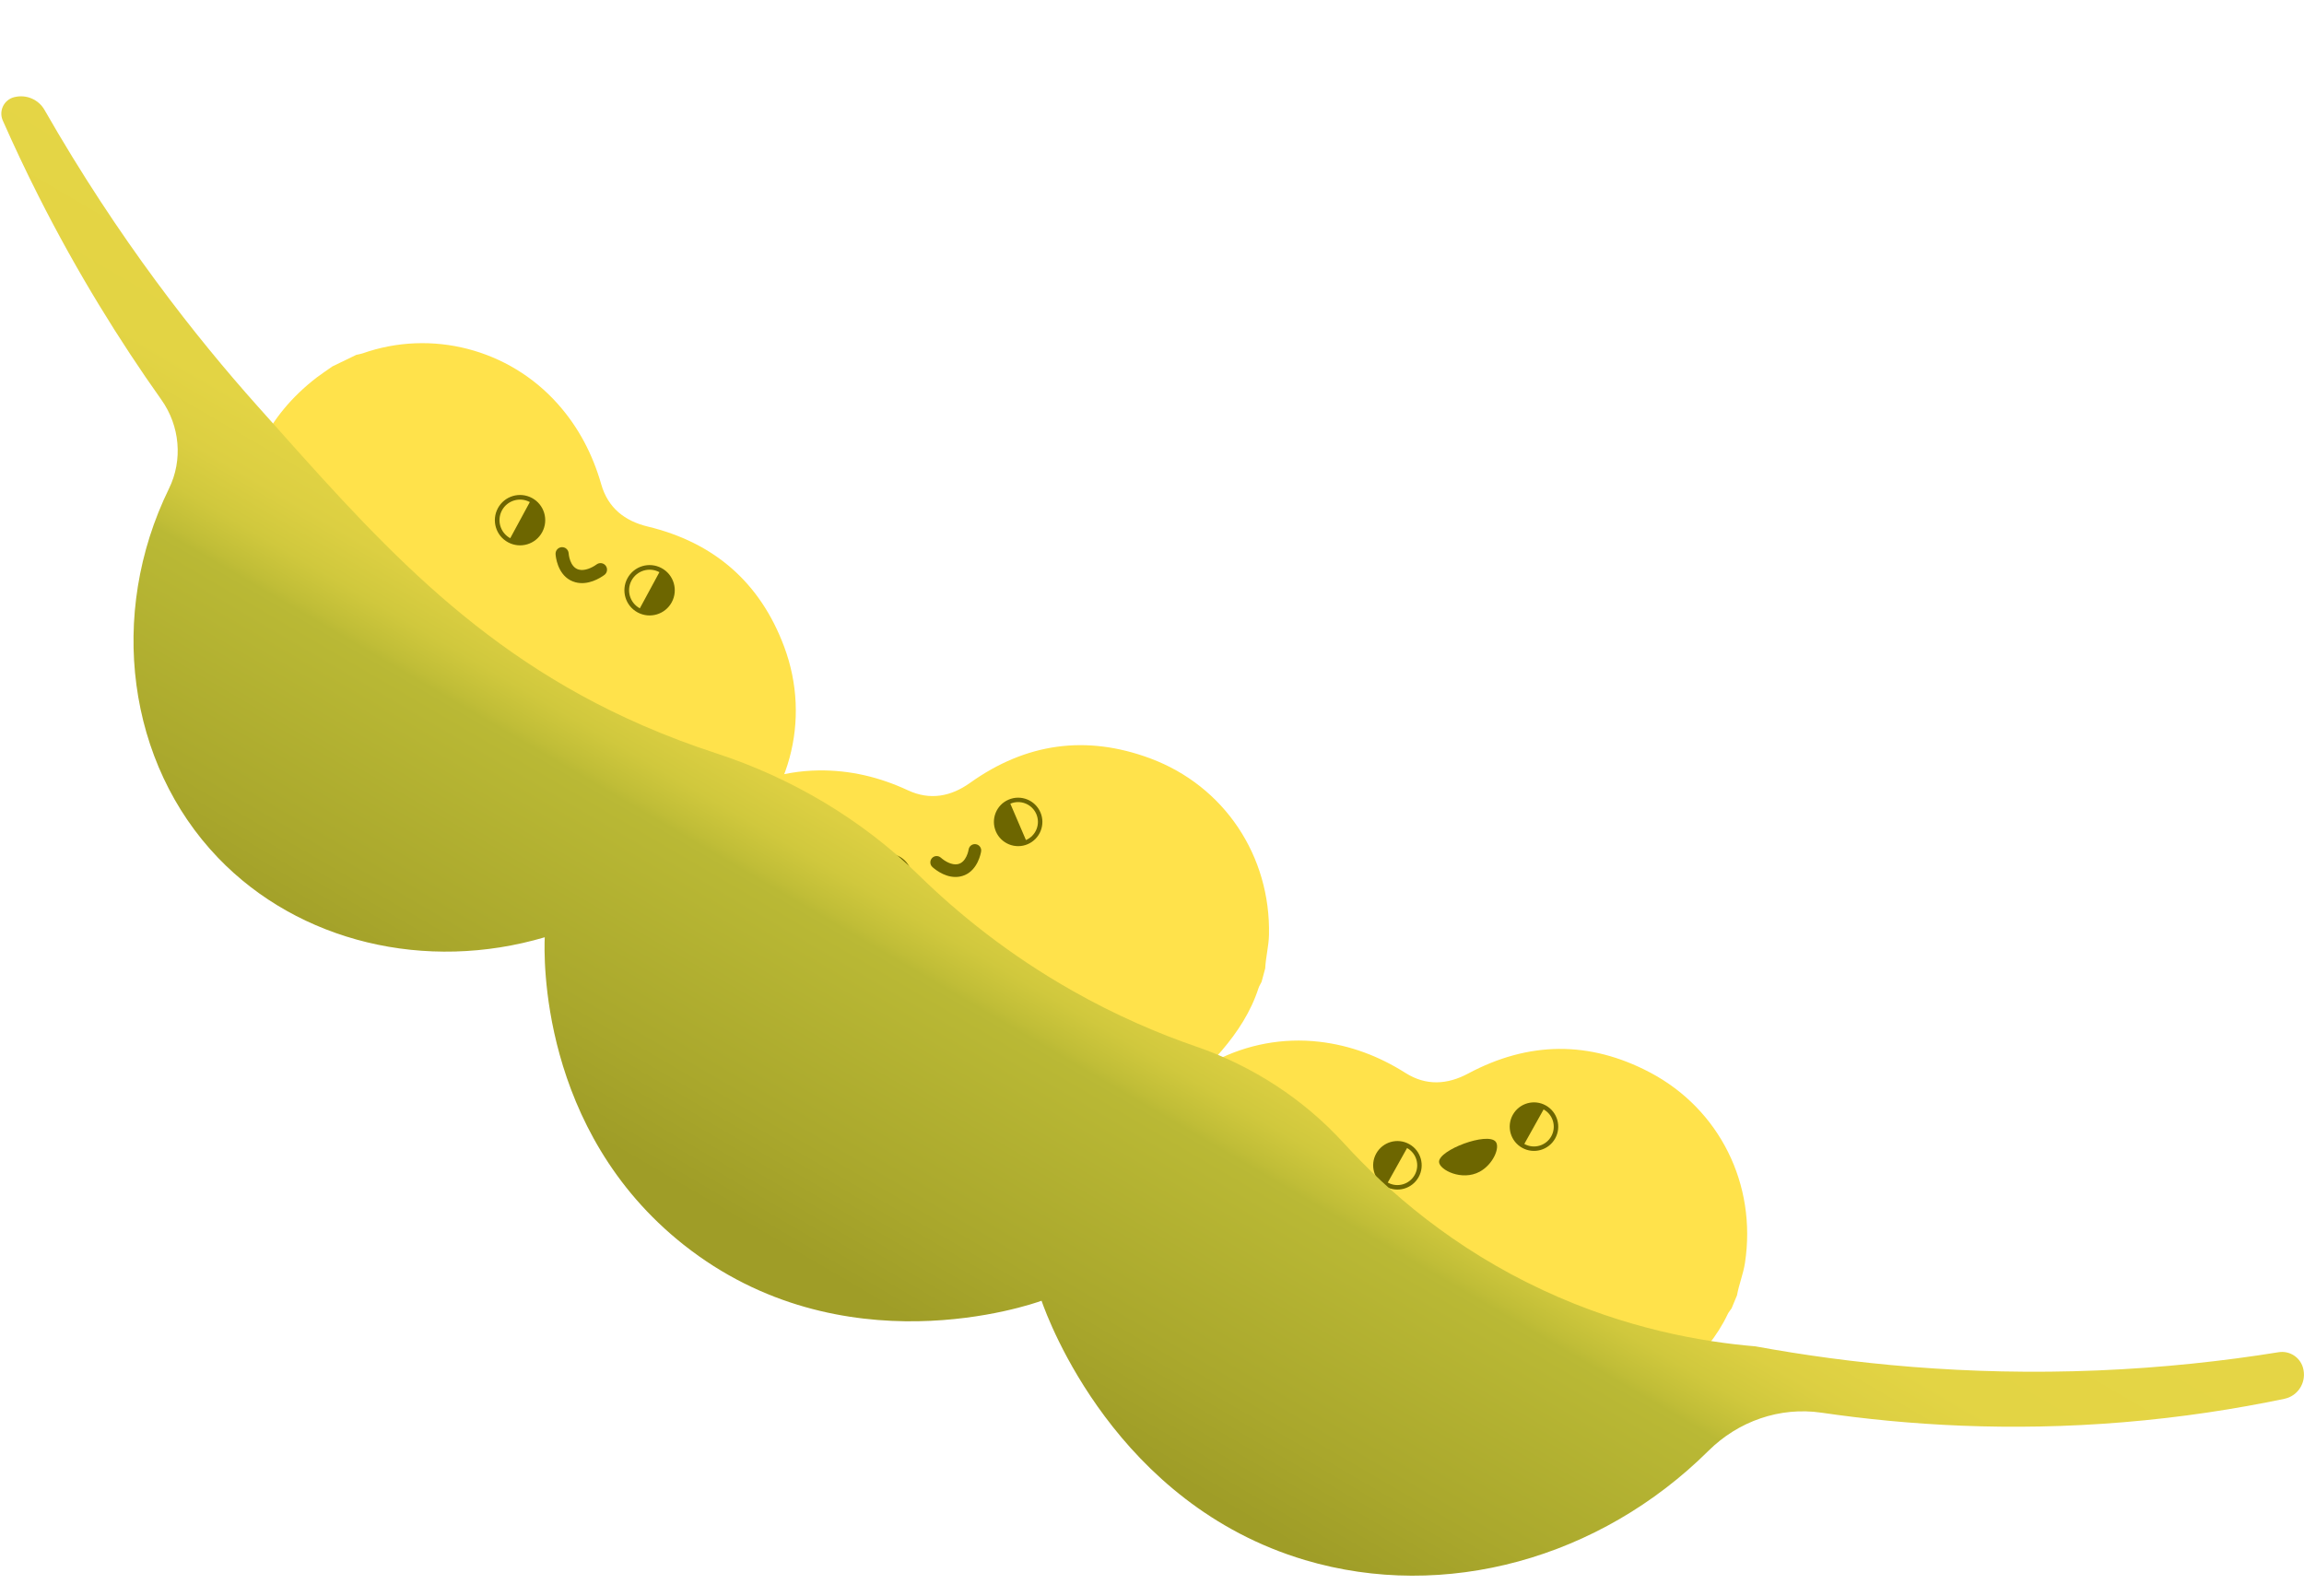 <svg width="557" height="386" viewBox="0 0 557 386" fill="none" xmlns="http://www.w3.org/2000/svg">
<path d="M272.263 281.361C273.089 279.374 273.906 277.392 274.732 275.404C275.019 274.991 275.36 274.603 275.608 274.168C284.164 258.646 301.344 249.839 318.958 251.883C326.515 252.757 333.386 255.379 339.79 259.43C344.755 262.573 349.889 262.264 354.924 259.569C369.539 251.754 384.249 251.589 398.881 259.298C415.762 268.2 424.734 286.441 421.857 305.321C421.451 308.015 420.403 310.529 419.921 313.201C419.484 314.248 419.055 315.289 418.618 316.336C418.306 316.802 417.921 317.232 417.681 317.734C415.122 323.148 411.295 327.622 406.928 331.569C398.177 339.473 388.056 345.128 376.847 348.827C357.663 355.165 338.448 354.909 319.378 348.534C305.208 343.799 292.783 336.065 282.561 325.094C272.237 314.01 268.416 300.913 271.188 285.972C271.497 284.433 271.91 282.907 272.263 281.361Z" fill="#FFE24B"/>
<path d="M155.344 221.501C155.904 219.427 156.464 217.353 157.024 215.279C157.264 214.828 157.551 214.407 157.735 213.94C164.229 197.448 180.137 186.517 197.874 186.278C205.481 186.176 212.627 187.887 219.502 191.086C224.829 193.564 229.874 192.599 234.526 189.28C248.015 179.655 262.577 177.603 278.087 183.372C295.98 190.036 307.215 206.97 306.78 226.069C306.719 228.792 305.997 231.421 305.871 234.13C305.574 235.223 305.277 236.315 304.989 237.406C304.742 237.91 304.418 238.391 304.249 238.917C302.408 244.612 299.184 249.546 295.363 254.02C287.704 262.982 278.386 269.89 267.747 274.993C249.531 283.743 230.446 285.951 210.717 282.077C196.053 279.2 182.735 273.129 171.19 263.552C159.528 253.88 154.061 241.385 154.895 226.205C154.983 224.638 155.195 223.072 155.344 221.501Z" fill="#FFE24B"/>
<path d="M80.356 88.595C82.294 87.657 84.229 86.73 86.157 85.79C86.649 85.672 87.156 85.611 87.631 85.447C104.346 79.551 123.025 84.398 134.823 97.64C139.882 103.314 143.275 109.849 145.36 117.128C146.978 122.783 151.012 125.963 156.568 127.304C172.684 131.188 183.771 140.85 189.565 156.338C196.247 174.219 190.815 193.801 176.105 205.995C174.006 207.739 171.552 208.911 169.419 210.594C168.4 211.089 167.384 211.576 166.366 212.071C165.827 212.207 165.254 212.28 164.743 212.496C159.234 214.834 153.388 215.637 147.516 215.672C135.725 215.759 124.407 213.246 113.576 208.552C95.03 200.516 80.851 187.552 70.857 170.106C63.422 157.151 59.292 143.104 58.958 128.107C58.624 112.964 64.481 100.638 76.492 91.326C77.745 90.378 79.069 89.512 80.356 88.595Z" fill="#FFE24B"/>
<path d="M128.62 120.414C125.658 118.816 121.967 119.91 120.369 122.872C118.77 125.834 119.865 129.525 122.827 131.124C125.788 132.723 129.48 131.628 131.078 128.666C132.677 125.704 131.573 122.01 128.62 120.414ZM123.354 130.132C120.942 128.828 120.047 125.809 121.351 123.397C122.655 120.985 125.674 120.09 128.086 121.394L123.354 130.132Z" fill="#6D6600"/>
<path d="M159.939 137.362C156.977 135.763 153.285 136.858 151.687 139.82C150.088 142.782 151.183 146.473 154.145 148.072C157.107 149.67 160.798 148.576 162.397 145.614C163.992 142.661 162.9 138.961 159.939 137.362ZM154.682 147.082C152.27 145.778 151.375 142.76 152.679 140.347C153.983 137.935 157.002 137.041 159.414 138.345L154.682 147.082Z" fill="#6D6600"/>
<path d="M137.85 140.283C134.726 138.596 134.341 134.507 134.314 133.989C134.254 133.117 134.911 132.361 135.782 132.301C136.653 132.241 137.41 132.898 137.47 133.769C137.482 133.908 137.71 137.14 139.926 137.72C141.327 138.095 143.075 137.311 144.238 136.462C144.939 135.947 145.929 136.088 146.451 136.802C146.966 137.503 146.812 138.5 146.111 139.015C145.015 139.811 142.145 141.592 139.11 140.784C138.646 140.66 138.228 140.487 137.85 140.283Z" fill="#6D6600"/>
<path d="M243.827 193.344C246.797 192.066 250.246 193.441 251.524 196.412C252.801 199.383 251.426 202.832 248.456 204.109C245.485 205.387 242.036 204.012 240.758 201.041C239.479 198.061 240.854 194.612 243.827 193.344ZM248.025 203.113C250.447 202.074 251.577 199.262 250.535 196.831C249.496 194.409 246.684 193.279 244.253 194.32L248.025 203.113Z" fill="#6D6600"/>
<path d="M212.325 206.859C215.295 205.581 218.744 206.957 220.022 209.927C221.299 212.898 219.924 216.347 216.954 217.624C213.983 218.902 210.534 217.527 209.256 214.556C207.979 211.585 209.354 208.136 212.325 206.859ZM216.525 216.638C218.947 215.599 220.077 212.787 219.036 210.356C217.996 207.934 215.184 206.803 212.753 207.845L216.525 216.638Z" fill="#6D6600"/>
<path d="M233.251 211.582C236.39 210.232 237.112 206.347 237.188 205.865C237.325 205.038 236.76 204.25 235.924 204.116C235.087 203.982 234.309 204.545 234.175 205.381C234.156 205.51 233.648 208.591 231.471 208.952C230.097 209.187 228.485 208.286 227.445 207.368C226.814 206.813 225.858 206.863 225.294 207.497C224.738 208.128 224.8 209.091 225.422 209.648C226.396 210.51 228.999 212.465 231.984 211.956C232.448 211.873 232.87 211.748 233.251 211.582Z" fill="#6D6600"/>
<path d="M347.896 280.968C348.009 282.861 353.4 285.618 357.707 283.308C360.931 281.577 362.703 277.459 361.596 276.06C359.646 273.6 347.715 278.068 347.896 280.968Z" fill="#6D6600"/>
<path d="M340.696 276.635C337.867 275.052 334.298 276.062 332.714 278.891C331.13 281.72 332.141 285.289 334.97 286.873C337.799 288.457 341.368 287.447 342.952 284.617C344.53 281.78 343.52 278.211 340.696 276.635ZM342.01 284.085C340.721 286.387 337.805 287.22 335.497 285.923L340.163 277.578C342.474 278.861 343.299 281.783 342.01 284.085Z" fill="#6D6600"/>
<path d="M373.709 267.285C370.88 265.702 367.311 266.712 365.727 269.541C364.143 272.37 365.153 275.939 367.983 277.523C370.812 279.107 374.381 278.096 375.965 275.267C377.54 272.444 376.538 268.869 373.709 267.285ZM375.02 274.749C373.731 277.051 370.815 277.884 368.507 276.587L373.173 268.241C375.484 269.525 376.311 272.432 375.02 274.749Z" fill="#6D6600"/>
<path d="M556.875 331.21C556.368 328.383 553.693 326.489 550.862 326.947C537.647 329.074 523.042 330.691 507.229 331.349C475.194 332.68 447.117 329.691 424.409 325.531C411.567 324.454 393.123 321.306 373.033 311.948C351.395 301.872 335.679 288.237 324.901 276.43C315.177 265.766 302.874 257.765 289.234 253.064C279.991 249.876 269.825 245.534 259.296 239.567C243.995 230.905 231.736 220.994 222.145 211.623C208.284 198.077 191.369 188.07 172.947 182.07C167.358 180.249 161.444 178.045 155.319 175.378C113.953 157.348 89.887 129.124 62.251 98.181C47.486 81.642 28.682 57.928 10.757 26.569C9.323 24.064 6.403 22.803 3.589 23.46L3.539 23.465L3.49 23.479C0.982 24.069 -0.367 26.787 0.672 29.136C3.311 35.109 6.184 41.222 9.326 47.432C18.693 65.958 28.856 82.336 39.021 96.666C43.485 102.951 44.246 111.206 40.855 118.128C25.956 148.569 30.807 184.583 52.726 207.413C72.283 227.79 102.966 235.108 131.696 226.617C131.504 230.86 130.311 273.295 165.291 300.977C203.572 331.272 249.219 315.451 251.796 314.503C253.456 319.257 269.815 363.602 315.491 377.201C349.263 387.251 386.78 376.838 413.032 350.776C420.237 343.622 430.288 340.094 440.344 341.565C461.076 344.593 485.766 346.162 513.342 343.874C527.464 342.702 540.486 340.671 552.277 338.206C555.421 337.55 557.463 334.491 556.896 331.328L556.875 331.21Z" fill="url(#paint0_linear_4822_2685)"/>
<defs>
<linearGradient id="paint0_linear_4822_2685" x1="280.393" y1="177.264" x2="202.943" y2="309.832" gradientUnits="userSpaceOnUse">
<stop stop-color="#E5D545"/>
<stop offset="0.273" stop-color="#E3D444"/>
<stop offset="0.373" stop-color="#DCCF42"/>
<stop offset="0.445" stop-color="#D0C83D"/>
<stop offset="0.503" stop-color="#C0BD37"/>
<stop offset="0.518" stop-color="#BAB935"/>
<stop offset="0.849" stop-color="#A9A72C"/>
<stop offset="1" stop-color="#9F9D27"/>
</linearGradient>
</defs>
</svg>
